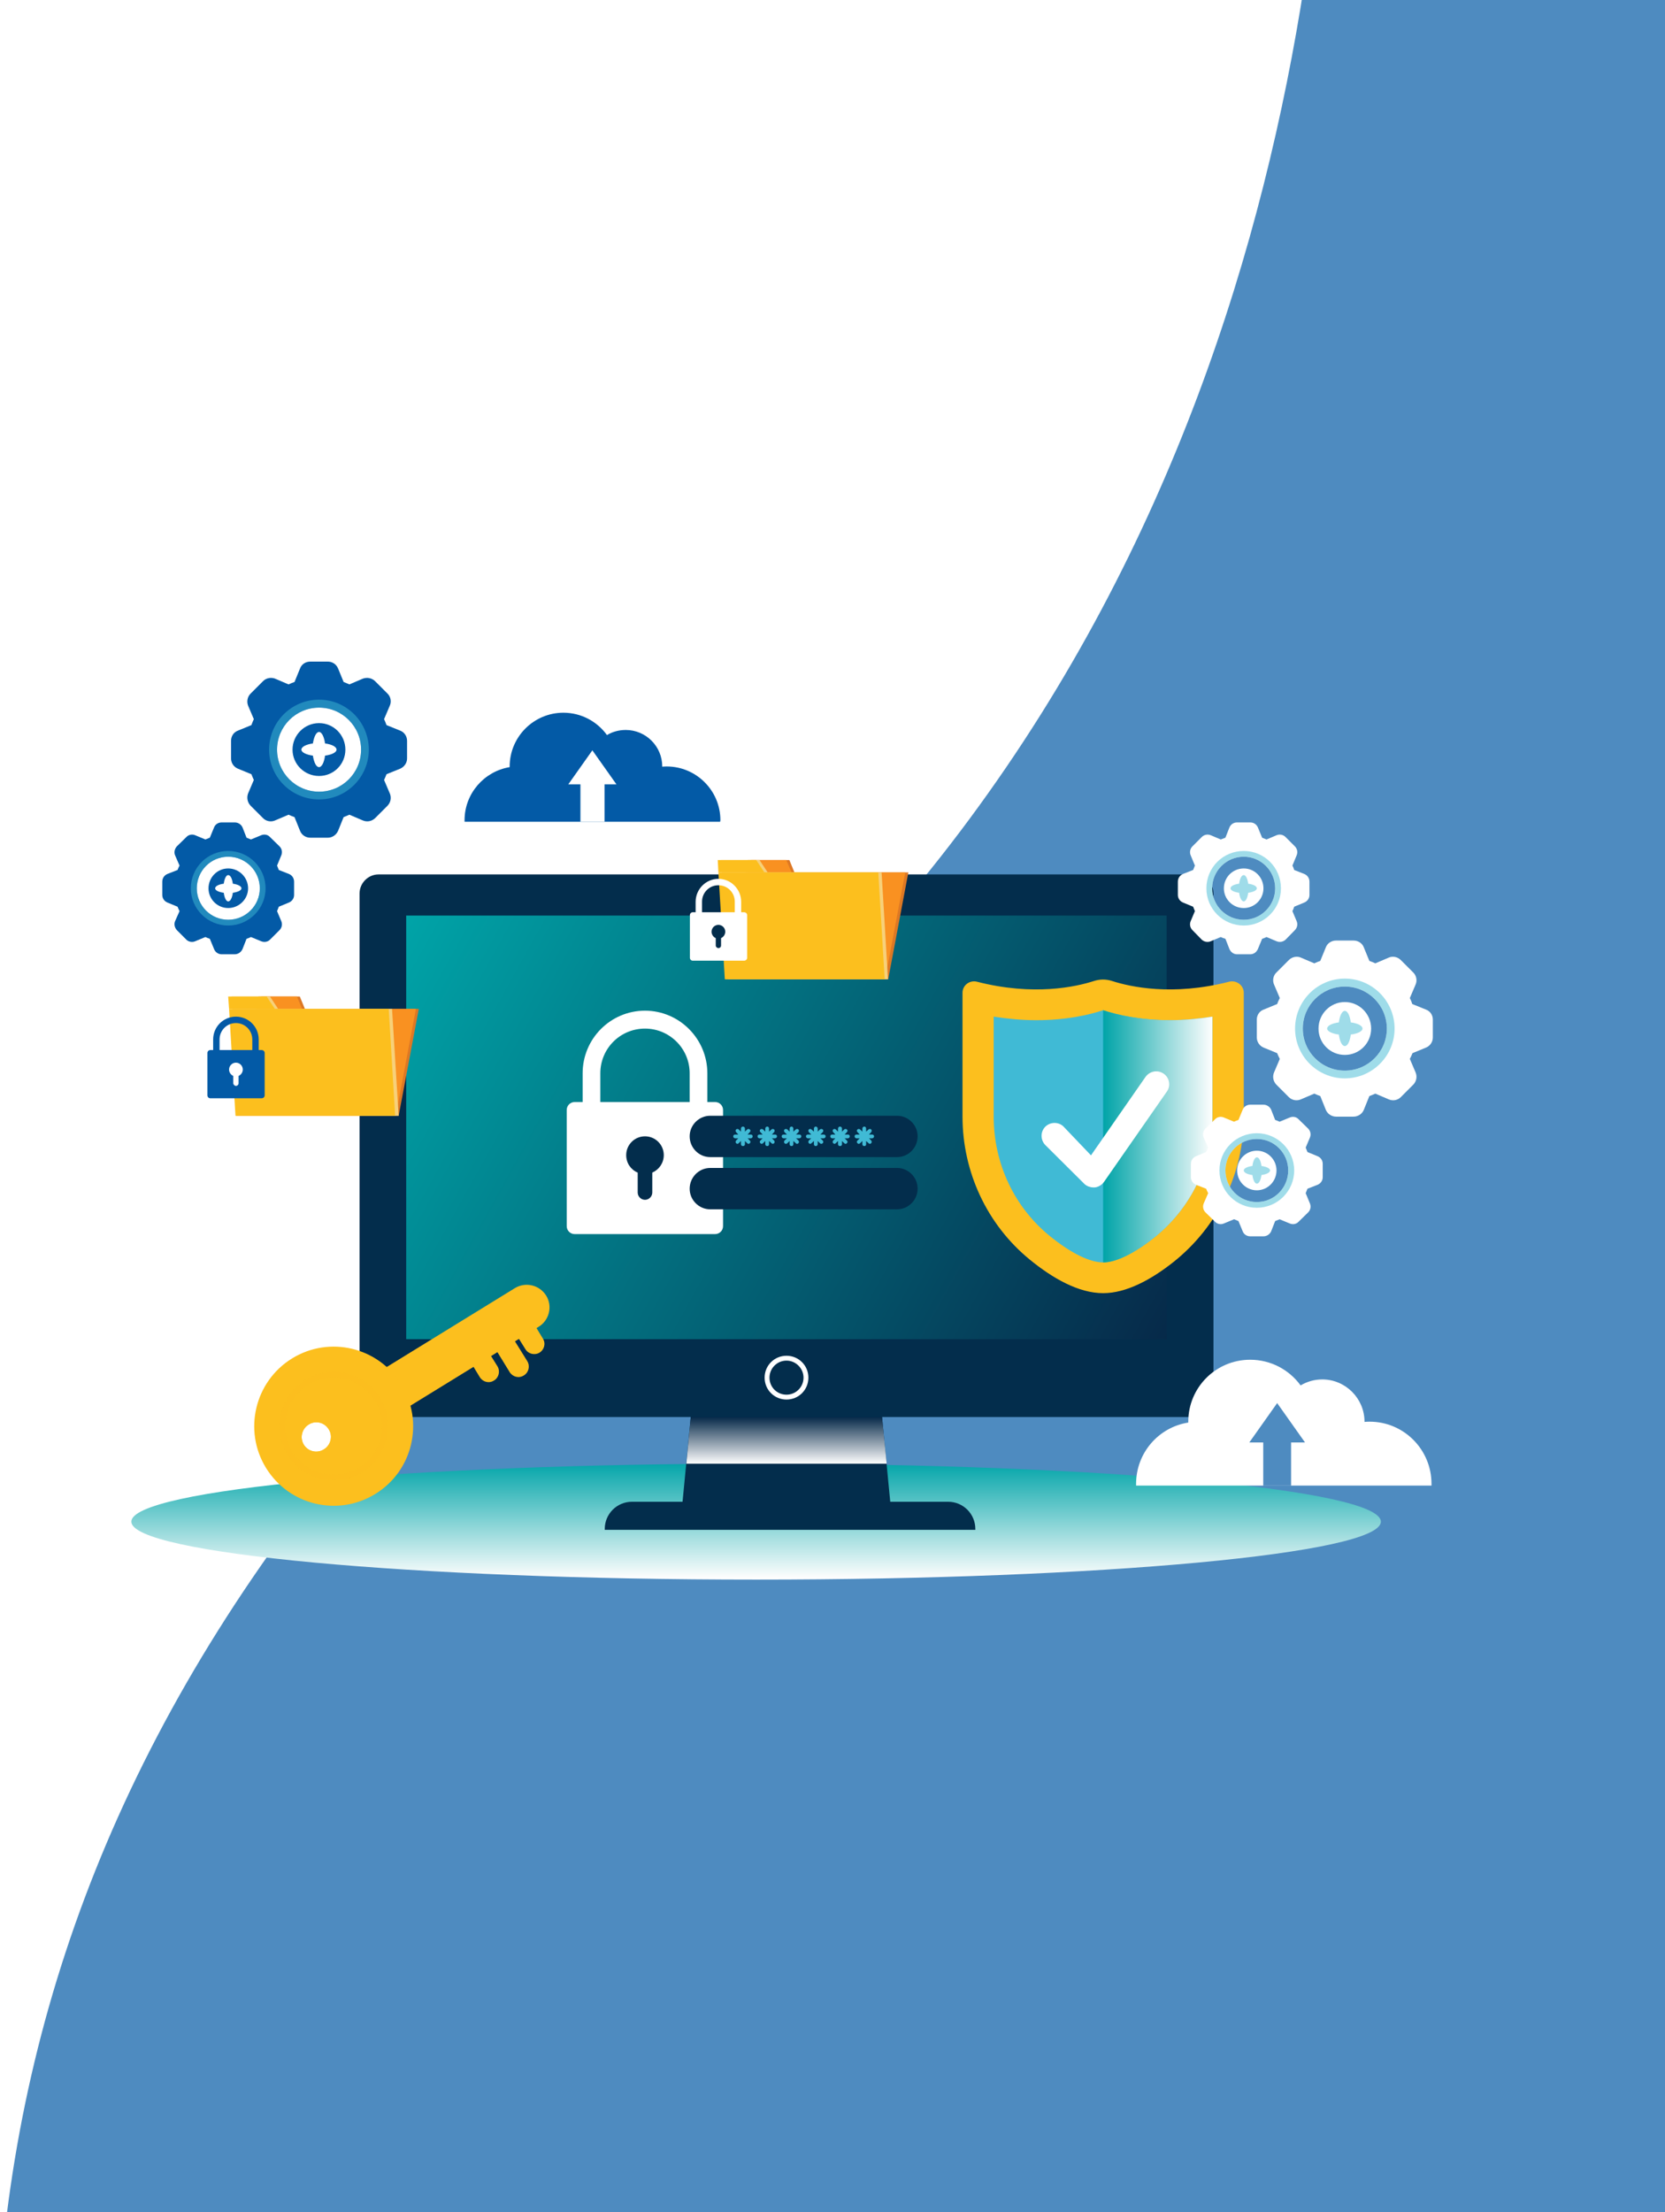 <svg version="1.2" xmlns="http://www.w3.org/2000/svg" viewBox="0 0 753 1000" width="753" height="1000">
	<title>3815058-ai</title>
	<defs>
		<linearGradient id="g1" x1="55.4" y1="713.5" x2="55.4" y2="660.8" gradientUnits="userSpaceOnUse">
			<stop offset="0" stop-color="#fefefe"/>
			<stop offset="1" stop-color="#00a4a8"/>
		</linearGradient>
		<linearGradient id="g2" x1="266.5" y1="264" x2="611.4" y2="455.9" gradientUnits="userSpaceOnUse">
			<stop offset="0" stop-color="#00a4a8"/>
			<stop offset="1" stop-color="#062949"/>
		</linearGradient>
		<linearGradient id="g3" x1="306.4" y1="661.7" x2="306.4" y2="640.6" gradientUnits="userSpaceOnUse">
			<stop offset="0" stop-color="#fefefe"/>
			<stop offset="1" stop-color="#062949"/>
		</linearGradient>
		<linearGradient id="g4" x1="498.9" y1="452.7" x2="548.3" y2="452.7" gradientUnits="userSpaceOnUse">
			<stop offset="0" stop-color="#00a4a8"/>
			<stop offset="1" stop-color="#fefefe"/>
		</linearGradient>
	</defs>
	<style>
		.s0 { fill: #ffffff } 
		.s1 { opacity: .7;fill: #035aa6 } 
		.s2 { mix-blend-mode: multiply;fill: url(#g1) } 
		.s3 { fill: #032d4c } 
		.s4 { mix-blend-mode: screen;fill: url(#g2) } 
		.s5 { mix-blend-mode: multiply;fill: url(#g3) } 
		.s6 { fill: #40bad5 } 
		.s7 { fill: #fcbf1e } 
		.s8 { mix-blend-mode: multiply;fill: url(#g4) } 
		.s9 { fill: #dd7824 } 
		.s10 { fill: #f99121 } 
		.s11 { fill: #f7d079 } 
		.s12 { fill: #035aa6 } 
		.s13 { mix-blend-mode: multiply;fill: #fcbf1e } 
		.s14 { opacity: .5;mix-blend-mode: multiply;fill: #fcbf1e } 
		.s15 { mix-blend-mode: screen;fill: #fcbf1e } 
		.s16 { opacity: .5;mix-blend-mode: multiply;fill: #40bad5 } 
	</style>
	<g id="BACKGROUND">
		<g id="&lt;Group&gt;">
		</g>
	</g>
	<g id="OBJECTS">
		<g id="&lt;Group&gt;">
			<g id="&lt;Group&gt;" style="opacity: .8;mix-blend-mode: multiply">
			</g>
			<g id="&lt;Group&gt;">
				<path id="&lt;Path&gt;" class="s0" d="m-737.6-25.6h1596.6v1051.6h-1596.6z"/>
				<path id="&lt;Path&gt;" class="s1" d="m996.5 1183.3l-972.2 116.4c-69.3-296.4-13-549.6 289.6-798.5 262.9-216.3 292.1-537.2 288.2-699.2l268.6-16.3z"/>
				<g id="&lt;Group&gt;">
					<path id="&lt;Path&gt;" class="s2" d="m624.5 687.9c0 14.4-126.5 26.2-282.5 26.2-156.1 0-282.6-11.8-282.6-26.2 0-14.5 126.5-26.2 282.6-26.2 156 0 282.5 11.7 282.5 26.2z"/>
					<g id="&lt;Group&gt;">
						<g id="&lt;Group&gt;">
							<path id="&lt;Path&gt;" class="s3" d="m403.5 688h-95.7l8-82.6h79.7z"/>
							<path id="&lt;Path&gt;" class="s3" d="m540.1 640.6h-368.9c-4.7 0-8.6-3.9-8.6-8.7v-227.9c0-4.8 3.9-8.7 8.6-8.7h368.9c4.8 0 8.7 3.9 8.7 8.7v227.9c0 4.8-3.9 8.7-8.7 8.7z"/>
							<path id="&lt;Path&gt;" class="s4" d="m527.6 605.4h-343.9v-191.5h343.9z"/>
							<path id="&lt;Path&gt;" class="s0" d="m355.7 632.7c-5.5 0-9.9-4.4-9.9-9.9 0-5.5 4.4-9.9 9.9-9.9 5.5 0 9.9 4.4 9.9 9.9 0 5.5-4.4 9.9-9.9 9.9z"/>
							<path id="&lt;Path&gt;" class="s3" d="m355.7 630.5c-4.3 0-7.7-3.4-7.7-7.7 0-4.2 3.4-7.7 7.7-7.7 4.2 0 7.7 3.5 7.7 7.7 0 4.3-3.5 7.7-7.7 7.7z"/>
							<path id="&lt;Path&gt;" class="s5" d="m312.4 640.6h86.5l2.1 21.1h-90.6z"/>
							<path id="&lt;Path&gt;" class="s3" d="m273.5 691.6c0-0.1 0-0.2 0-0.4 0-6.8 5.5-12.3 12.3-12.3h143c6.8 0 12.3 5.5 12.3 12.3 0 0.2 0 0.3 0 0.4z"/>
							<g id="&lt;Group&gt;">
								<g id="&lt;Group&gt;">
									<path id="&lt;Path&gt;" class="s0" d="m323.4 557.9h-63.5c-2 0-3.6-1.6-3.6-3.6v-52.5c0-2 1.6-3.6 3.6-3.6h63.5c2 0 3.6 1.6 3.6 3.6v52.5c0 2-1.6 3.6-3.6 3.6z"/>
									<path id="&lt;Compound Path&gt;" fill-rule="evenodd" class="s0" d="m319.9 509.4h-56.4v-24.2c0-15.6 12.6-28.3 28.2-28.3 15.5 0 28.2 12.7 28.2 28.3zm-48.4-8.1h40.4v-16.1c0-11.2-9.1-20.2-20.2-20.2-11.2 0-20.2 9-20.2 20.2z"/>
									<path id="&lt;Path&gt;" class="s3" d="m295 530.1v9c0 1.8-1.5 3.3-3.3 3.3-1.8 0-3.3-1.5-3.3-3.3v-9c-3.1-1.3-5.2-4.3-5.2-7.9 0-4.7 3.8-8.5 8.5-8.5 4.7 0 8.5 3.8 8.5 8.5 0 3.6-2.2 6.6-5.2 7.9z"/>
								</g>
								<g id="&lt;Group&gt;">
									<path id="&lt;Path&gt;" class="s3" d="m405.7 523.1h-84.5c-5.1 0-9.3-4.2-9.3-9.4 0-5.1 4.2-9.3 9.3-9.3h84.5c5.1 0 9.3 4.2 9.3 9.3 0 5.2-4.2 9.4-9.3 9.4z"/>
									<path id="&lt;Path&gt;" class="s3" d="m405.7 546.7h-84.5c-5.1 0-9.3-4.2-9.3-9.3 0-5.2 4.2-9.4 9.3-9.4h84.5c5.1 0 9.3 4.2 9.3 9.4 0 5.1-4.2 9.3-9.3 9.3z"/>
									<g id="&lt;Group&gt;">
										<path id="&lt;Path&gt;" class="s6" d="m340.4 513.7c0 0.5-0.4 0.9-0.8 0.9h-1.5l1 1c0.4 0.4 0.4 0.9 0 1.2q-0.2 0.3-0.6 0.3-0.3 0-0.6-0.3l-1-1v1.5c0 0.5-0.4 0.8-0.9 0.8-0.5 0-0.9-0.3-0.9-0.8v-1.5l-1 1q-0.3 0.3-0.6 0.3-0.3 0-0.6-0.3c-0.3-0.3-0.3-0.8 0-1.2l1-1h-1.4c-0.5 0-0.9-0.4-0.9-0.9 0-0.5 0.4-0.8 0.9-0.8h1.4l-1-1.1c-0.3-0.3-0.3-0.9 0-1.2 0.3-0.3 0.9-0.3 1.2 0l1 1v-1.4c0-0.5 0.4-0.9 0.9-0.9 0.5 0 0.9 0.4 0.9 0.9v1.4l1-1c0.4-0.3 0.9-0.3 1.2 0 0.4 0.3 0.4 0.9 0 1.2l-1 1.1h1.5c0.4 0 0.8 0.3 0.8 0.8z"/>
										<path id="&lt;Path&gt;" class="s6" d="m351.4 513.7c0 0.5-0.4 0.9-0.9 0.9h-1.4l1 1c0.3 0.4 0.3 0.9 0 1.2q-0.3 0.3-0.6 0.3-0.3 0-0.6-0.3l-1.1-1v1.5c0 0.5-0.3 0.8-0.8 0.8-0.5 0-0.9-0.3-0.9-0.8v-1.5l-1 1q-0.3 0.3-0.6 0.3-0.4 0-0.6-0.3c-0.4-0.3-0.4-0.8 0-1.2l1-1h-1.5c-0.4 0-0.8-0.4-0.8-0.9 0-0.5 0.4-0.8 0.8-0.8h1.5l-1-1.1c-0.4-0.3-0.4-0.9 0-1.2 0.3-0.3 0.8-0.3 1.2 0l1 1v-1.4c0-0.5 0.4-0.9 0.9-0.9 0.5 0 0.8 0.4 0.8 0.9v1.4l1.1-1c0.3-0.3 0.9-0.3 1.2 0 0.3 0.3 0.3 0.9 0 1.2l-1 1.1h1.4c0.5 0 0.9 0.3 0.9 0.8z"/>
										<path id="&lt;Path&gt;" class="s6" d="m362.4 513.7c0 0.5-0.4 0.9-0.9 0.9h-1.5l1.1 1c0.3 0.4 0.3 0.9 0 1.2q-0.3 0.3-0.6 0.3-0.4 0-0.6-0.3l-1.1-1v1.5c0 0.5-0.4 0.8-0.8 0.8-0.5 0-0.9-0.3-0.9-0.8v-1.5l-1 1q-0.3 0.3-0.7 0.3-0.3 0-0.6-0.3c-0.3-0.3-0.3-0.8 0-1.2l1.1-1h-1.5c-0.5 0-0.9-0.4-0.9-0.9 0-0.5 0.4-0.8 0.9-0.8h1.5l-1.1-1.1c-0.3-0.3-0.3-0.9 0-1.2 0.4-0.3 0.9-0.3 1.3 0l1 1v-1.4c0-0.5 0.4-0.9 0.9-0.9 0.4 0 0.8 0.4 0.8 0.9v1.4l1.1-1c0.3-0.3 0.8-0.3 1.2 0 0.3 0.3 0.3 0.9 0 1.2l-1.1 1.1h1.5c0.5 0 0.9 0.3 0.9 0.8z"/>
										<path id="&lt;Path&gt;" class="s6" d="m373.4 513.7c0 0.5-0.4 0.9-0.9 0.9h-1.5l1.1 1c0.3 0.4 0.3 0.9 0 1.2q-0.3 0.3-0.7 0.3-0.3 0-0.6-0.3l-1-1v1.5c0 0.5-0.4 0.8-0.9 0.8-0.4 0-0.8-0.3-0.8-0.8v-1.5l-1.1 1q-0.2 0.3-0.6 0.3-0.3 0-0.6-0.3c-0.3-0.3-0.3-0.8 0-1.2l1.1-1h-1.5c-0.5 0-0.9-0.4-0.9-0.9 0-0.5 0.4-0.8 0.9-0.8h1.5l-1.1-1.1c-0.3-0.3-0.3-0.9 0-1.2 0.3-0.3 0.9-0.3 1.2 0l1.1 1v-1.4c0-0.5 0.4-0.9 0.8-0.9 0.5 0 0.9 0.4 0.9 0.9v1.4l1-1c0.4-0.3 0.9-0.3 1.3 0 0.3 0.3 0.3 0.9 0 1.2l-1.1 1.1h1.5c0.5 0 0.9 0.3 0.9 0.8z"/>
										<path id="&lt;Path&gt;" class="s6" d="m384.3 513.7c0 0.5-0.4 0.9-0.8 0.9h-1.5l1 1c0.4 0.4 0.4 0.9 0 1.2q-0.2 0.3-0.6 0.3-0.3 0-0.6-0.3l-1-1v1.5c0 0.5-0.4 0.8-0.9 0.8-0.5 0-0.9-0.3-0.9-0.8v-1.5l-1 1q-0.3 0.3-0.6 0.3-0.3 0-0.6-0.3c-0.3-0.3-0.3-0.8 0-1.2l1-1h-1.4c-0.5 0-0.9-0.4-0.9-0.9 0-0.5 0.4-0.8 0.9-0.8h1.4l-1-1.1c-0.3-0.3-0.3-0.9 0-1.2 0.3-0.3 0.9-0.3 1.2 0l1 1v-1.4c0-0.5 0.4-0.9 0.9-0.9 0.5 0 0.9 0.4 0.9 0.9v1.4l1-1c0.3-0.3 0.9-0.3 1.2 0 0.4 0.3 0.4 0.9 0 1.2l-1 1.1h1.5c0.4 0 0.8 0.3 0.8 0.8z"/>
										<path id="&lt;Path&gt;" class="s6" d="m395.3 513.7c0 0.5-0.4 0.9-0.9 0.9h-1.4l1 1c0.3 0.4 0.3 0.9 0 1.2q-0.3 0.3-0.6 0.3-0.3 0-0.6-0.3l-1.1-1v1.5c0 0.5-0.3 0.8-0.8 0.8-0.5 0-0.9-0.3-0.9-0.8v-1.5l-1 1q-0.3 0.3-0.6 0.3-0.4 0-0.6-0.3c-0.4-0.3-0.4-0.8 0-1.2l1-1h-1.5c-0.4 0-0.8-0.4-0.8-0.9 0-0.5 0.4-0.8 0.8-0.8h1.5l-1-1.1c-0.4-0.3-0.4-0.9 0-1.2 0.3-0.3 0.8-0.3 1.2 0l1 1v-1.4c0-0.5 0.4-0.9 0.9-0.9 0.5 0 0.8 0.4 0.8 0.9v1.4l1.1-1c0.3-0.3 0.9-0.3 1.2 0 0.3 0.3 0.3 0.9 0 1.2l-1 1.1h1.4c0.5 0 0.9 0.3 0.9 0.8z"/>
									</g>
								</g>
							</g>
						</g>
						<g id="&lt;Group&gt;">
							<path id="&lt;Path&gt;" class="s7" d="m503 443.5c8.1 2.6 27.2 6.9 52.9 0.3 3.3-0.8 6.6 1.6 6.6 5v56c0 25.5-11.7 49.8-31.9 65.8-10 7.9-21.2 14-31.7 14-11.1 0-22.8-6.7-33.1-15.1-19.5-15.9-30.5-39.8-30.5-64.7v-56c0-3.4 3.2-5.8 6.5-5 25.7 6.6 44.8 2.3 52.9-0.3 2.7-0.9 5.6-0.9 8.3 0z"/>
							<path id="&lt;Path&gt;" class="s6" d="m498.9 570.7c-6.1 0-14.6-4.2-24.1-11.9-16.1-13.1-25.4-32.8-25.4-54v-45.2c6.5 1 12.9 1.6 19.3 1.6 13.5 0 23.8-2.4 30.2-4.5 6.3 2.1 16.7 4.5 30.2 4.5 6.3 0 12.8-0.6 19.2-1.6v45.2c0 21.5-9.7 41.6-26.6 54.9-9 7.1-17.1 11-22.8 11z"/>
							<path id="&lt;Path&gt;" class="s8" d="m498.9 570.7v-114c6.3 2.1 16.7 4.5 30.2 4.5 6.3 0 12.8-0.6 19.2-1.6v45.2c0 21.5-9.7 41.6-26.6 54.9-9 7.1-17.1 11-22.8 11z"/>
							<path id="&lt;Path&gt;" class="s0" d="m494.5 536.8c-1.4 0-2.8-0.5-3.9-1.4l-17.6-17.5c-2.4-2.2-2.6-5.9-0.5-8.3 2.2-2.4 5.9-2.6 8.3-0.5l12.6 13.2 24.7-35.5c1.9-2.6 5.5-3.3 8.2-1.4 2.6 1.8 3.3 5.5 1.4 8.1l-28.4 40.8c-1 1.4-2.5 2.3-4.1 2.5q-0.4 0-0.7 0z"/>
						</g>
						<g id="&lt;Group&gt;">
							<g id="&lt;Group&gt;">
								<path id="&lt;Path&gt;" class="s9" d="m180.3 504.4h-72.2l9.1-48.3h72.2z"/>
								<path id="&lt;Path&gt;" class="s9" d="m137.9 456.1h-20.7l1-5.6h17.4z"/>
							</g>
							<g id="&lt;Group&gt;">
								<path id="&lt;Path&gt;" class="s10" d="m179 504.4h-72.3l9.1-48.3h72.3z"/>
								<path id="&lt;Path&gt;" class="s10" d="m136.6 456.1h-20.8l1.1-5.6h17.4z"/>
							</g>
							<g id="&lt;Group&gt;">
								<path id="&lt;Path&gt;" class="s11" d="m180.3 504.4h-72.3l-2.9-48.3h72.2z"/>
								<path id="&lt;Path&gt;" class="s11" d="m125.8 456.1h-20.7l-0.4-5.6h17.4z"/>
							</g>
							<g id="&lt;Group&gt;">
								<path id="&lt;Path&gt;" class="s7" d="m178.7 504.4h-72.2l-2.9-48.3h72.2z"/>
								<path id="&lt;Path&gt;" class="s7" d="m124.3 456.1h-20.7l-0.4-5.6h17.4z"/>
							</g>
						</g>
						<g id="&lt;Group&gt;">
							<path id="&lt;Compound Path&gt;" fill-rule="evenodd" class="s12" d="m119.7 476v19.2c0 0.7-0.6 1.3-1.4 1.3h-23.2c-0.7 0-1.3-0.6-1.3-1.3v-19.2c0-0.7 0.6-1.3 1.3-1.3h1.3v-4.8c0-5.7 4.6-10.3 10.3-10.3 5.7 0 10.3 4.6 10.3 10.3v4.8h1.3c0.8 0 1.4 0.6 1.4 1.3zm-20.4-1.3h14.8v-4.8c0-4.1-3.3-7.4-7.4-7.4-4.1 0-7.4 3.3-7.4 7.4z"/>
							<path id="&lt;Path&gt;" class="s0" d="m107.9 486.4v3.3c0 0.6-0.5 1.2-1.2 1.2-0.6 0-1.2-0.6-1.2-1.2v-3.3c-1.1-0.5-1.9-1.6-1.9-2.9 0-1.7 1.4-3.1 3.1-3.1 1.7 0 3.1 1.4 3.1 3.1 0 1.3-0.8 2.4-1.9 2.9z"/>
						</g>
						<g id="&lt;Group&gt;">
							<g id="&lt;Group&gt;">
								<g id="&lt;Group&gt;">
									<path id="&lt;Path&gt;" class="s9" d="m401.7 442.7h-72.3l9.1-48.3h72.3z"/>
									<path id="&lt;Path&gt;" class="s9" d="m359.3 394.4h-20.8l1.1-5.6h17.4z"/>
								</g>
								<g id="&lt;Group&gt;">
									<path id="&lt;Path&gt;" class="s10" d="m400.3 442.7h-72.2l9.1-48.3h72.2z"/>
									<path id="&lt;Path&gt;" class="s10" d="m358 394.4h-20.8l1-5.6h17.4z"/>
								</g>
								<g id="&lt;Group&gt;">
									<path id="&lt;Path&gt;" class="s11" d="m401.6 442.7h-72.2l-3-48.3h72.3z"/>
									<path id="&lt;Path&gt;" class="s11" d="m347.2 394.4h-20.8l-0.3-5.6h17.4z"/>
								</g>
								<g id="&lt;Group&gt;">
									<path id="&lt;Path&gt;" class="s7" d="m400.1 442.7h-72.3l-2.9-48.3h72.3z"/>
									<path id="&lt;Path&gt;" class="s7" d="m345.7 394.4h-20.8l-0.3-5.6h17.4z"/>
								</g>
							</g>
							<g id="&lt;Group&gt;">
								<path id="&lt;Path&gt;" class="s0" d="m336.5 434.3h-23.2c-0.7 0-1.3-0.6-1.3-1.3v-19.3c0-0.7 0.6-1.3 1.3-1.3h23.2c0.8 0 1.4 0.6 1.4 1.3v19.3c0 0.7-0.6 1.3-1.4 1.3z"/>
								<path id="&lt;Compound Path&gt;" fill-rule="evenodd" class="s0" d="m335.2 416.5h-20.6v-8.8c0-5.7 4.6-10.4 10.3-10.4 5.7 0 10.3 4.7 10.3 10.4zm-17.7-3h14.8v-5.9c0-4.1-3.3-7.4-7.4-7.4-4.1 0-7.4 3.3-7.4 7.4z"/>
								<path id="&lt;Path&gt;" class="s3" d="m326.1 424.1v3.3c0 0.7-0.5 1.2-1.2 1.2-0.6 0-1.2-0.5-1.2-1.2v-3.3c-1.1-0.5-1.9-1.6-1.9-2.9 0-1.7 1.4-3.1 3.1-3.1 1.7 0 3.1 1.4 3.1 3.1 0 1.3-0.8 2.4-1.9 2.9z"/>
							</g>
						</g>
						<g id="&lt;Group&gt;">
							<path id="&lt;Path&gt;" class="s7" d="m243.6 599.8l-81.6 50.2-10.7-17.5 81.6-50.2c4.8-2.9 11.1-1.4 14.1 3.4 3 4.8 1.4 11.2-3.4 14.1z"/>
							<path id="&lt;Path&gt;" class="s13" d="m239.2 594.7l-80.7 49.6-3.7-6.1 80.6-49.6c1.7-1 3.9-0.5 5 1.2 1 1.7 0.5 3.9-1.2 4.9z"/>
							<path id="&lt;Compound Path&gt;" fill-rule="evenodd" class="s7" d="m181.5 625.9c10.4 16.9 5.2 39.1-11.8 49.5-16.9 10.4-39 5.1-49.4-11.8-10.4-16.9-5.1-39.1 11.8-49.5 16.9-10.4 39-5.1 49.4 11.8zm-41.9 18.1c-3.1 1.9-4.1 6-2.2 9.1 1.9 3.1 6 4.1 9.1 2.1 3.1-1.9 4.1-6 2.2-9-1.9-3.2-6-4.2-9.1-2.2z"/>
							<path id="&lt;Compound Path&gt;" fill-rule="evenodd" class="s13" d="m171.8 631.9c7.1 11.5 3.5 26.6-8.1 33.7-11.5 7.1-26.6 3.5-33.6-8-7.1-11.5-3.5-26.6 8-33.7 11.5-7.1 26.6-3.5 33.7 8zm-23.1 14.3c-1.9-3.2-6-4.2-9.1-2.2-3.1 1.9-4.1 6-2.2 9.1 1.9 3.1 6 4.1 9.1 2.1 3.1-1.9 4.1-6 2.2-9z"/>
							<path id="&lt;Compound Path&gt;" fill-rule="evenodd" class="s14" d="m171.8 631.9c7.1 11.5 3.5 26.6-8.1 33.7-11.5 7.1-26.6 3.5-33.6-8-7.1-11.5-3.5-26.6 8-33.7 11.5-7.1 26.6-3.5 33.7 8zm-2.2 1.4c-6.3-10.4-19.8-13.6-30.2-7.3-10.3 6.4-13.5 19.9-7.2 30.3 6.4 10.3 19.9 13.5 30.2 7.2 10.4-6.4 13.6-19.9 7.2-30.2z"/>
							<path id="&lt;Path&gt;" class="s7" d="m223.4 624.1c-2.2 1.4-5 0.7-6.4-1.5l-5.4-8.9 7.9-4.8 5.5 8.8c1.3 2.2 0.6 5.1-1.6 6.4z"/>
							<path id="&lt;Path&gt;" class="s7" d="m244 611.5c-2.2 1.3-5.1 0.6-6.4-1.6l-5.5-8.8 8-4.9 5.4 8.9c1.4 2.2 0.7 5-1.5 6.4z"/>
							<path id="&lt;Path&gt;" class="s7" d="m236.9 621.8c-2.2 1.4-5 0.7-6.4-1.5l-8.1-13.2 7.9-4.9 8.2 13.2c1.3 2.2 0.6 5.1-1.6 6.4z"/>
							<path id="&lt;Path&gt;" class="s15" d="m182.1 618.6l-0.9 0.6c-0.7 0.4-1.6 0.2-2-0.5-0.4-0.7-0.2-1.5 0.5-1.9l1-0.6c0.6-0.4 1.5-0.2 1.9 0.4 0.4 0.7 0.2 1.6-0.5 2z"/>
							<path id="&lt;Path&gt;" class="s15" d="m193.6 611.5l-8.5 5.2c-0.6 0.4-1.5 0.2-1.9-0.4-0.4-0.7-0.2-1.6 0.5-2l8.5-5.2c0.6-0.4 1.5-0.2 1.9 0.5 0.4 0.6 0.2 1.5-0.5 1.9z"/>
						</g>
						<g id="&lt;Group&gt;">
							<path id="&lt;Compound Path&gt;" fill-rule="evenodd" class="s12" d="m133 398.6v6c0 1.5-0.9 2.8-2.3 3.4l-4.6 1.9q-0.4 1-0.8 2l1.9 4.5c0.6 1.4 0.3 3-0.8 4.1l-4.3 4.3c-1 1-2.6 1.3-4 0.7l-4.6-1.9q-1 0.5-2 0.8l-1.8 4.6c-0.6 1.4-2 2.4-3.5 2.4h-6c-1.5 0-2.9-1-3.4-2.4l-1.9-4.6q-1-0.3-2-0.8l-4.6 1.9c-1.3 0.6-3 0.3-4-0.7l-4.3-4.3c-1-1.1-1.4-2.7-0.8-4.1l2-4.5q-0.5-1-0.9-2l-4.6-1.9c-1.4-0.6-2.3-1.9-2.3-3.4v-6c0-1.6 0.9-2.9 2.3-3.5l4.6-1.8q0.4-1.1 0.9-2l-2-4.6c-0.6-1.4-0.2-3 0.8-4.1l4.3-4.2c1-1.1 2.7-1.4 4-0.8l4.6 1.9q1-0.4 2-0.8l1.9-4.6c0.5-1.4 1.9-2.3 3.4-2.3h6c1.5 0 2.9 0.9 3.5 2.3l1.8 4.6q1 0.4 2 0.8l4.6-1.9c1.4-0.6 3-0.3 4 0.8l4.3 4.2c1.1 1.1 1.4 2.7 0.8 4.1l-1.9 4.6q0.4 0.9 0.8 2l4.6 1.8c1.4 0.6 2.3 1.9 2.3 3.5zm-15.5 3c0-7.9-6.4-14.3-14.3-14.3-7.9 0-14.2 6.4-14.2 14.3 0 7.8 6.3 14.2 14.2 14.2 7.9 0 14.3-6.4 14.3-14.2z"/>
							<path id="&lt;Compound Path&gt;" fill-rule="evenodd" class="s16" d="m120.1 401.6c0 9.3-7.6 16.8-16.9 16.8-9.3 0-16.9-7.5-16.9-16.8 0-9.4 7.6-16.9 16.9-16.9 9.3 0 16.9 7.5 16.9 16.9zm-2.6 0c0-7.9-6.4-14.3-14.3-14.3-7.9 0-14.2 6.4-14.2 14.3 0 7.8 6.3 14.2 14.2 14.2 7.9 0 14.3-6.4 14.3-14.2z"/>
							<path id="&lt;Path&gt;" class="s12" d="m103.2 410.5c-4.9 0-8.9-4-8.9-8.9 0-5 4-9 8.9-9 4.9 0 9 4 9 9 0 4.9-4.1 8.9-9 8.9z"/>
							<path id="&lt;Path&gt;" class="s0" d="m105.3 403.6c-0.3 2.3-1.1 3.9-2.1 3.9-0.9 0-1.7-1.6-2-3.9-2.3-0.3-3.9-1.1-3.9-2 0-1 1.6-1.8 3.9-2.1 0.3-2.3 1.1-3.9 2-3.9 1 0 1.8 1.6 2.1 3.9 2.2 0.3 3.9 1.1 3.9 2.1 0 0.9-1.7 1.7-3.9 2z"/>
						</g>
						<g id="&lt;Group&gt;">
							<path id="&lt;Compound Path&gt;" fill-rule="evenodd" class="s0" d="m592.2 398.6v6c0 1.5-0.9 2.8-2.3 3.4l-4.6 1.9q-0.3 1-0.8 2l1.9 4.5c0.6 1.4 0.3 3-0.8 4.1l-4.2 4.3c-1.1 1-2.7 1.3-4.1 0.7l-4.5-1.9q-1 0.5-2 0.8l-1.9 4.6c-0.6 1.4-1.9 2.4-3.4 2.4h-6.1c-1.5 0-2.8-1-3.4-2.4l-1.8-4.6q-1.1-0.3-2.1-0.8l-4.5 1.9c-1.4 0.6-3 0.3-4.1-0.7l-4.2-4.3c-1.1-1.1-1.4-2.7-0.8-4.1l1.9-4.5q-0.4-1-0.8-2l-4.6-1.9c-1.4-0.6-2.3-1.9-2.3-3.4v-6c0-1.6 0.9-2.9 2.3-3.5l4.6-1.8q0.4-1.1 0.8-2l-1.9-4.6c-0.6-1.4-0.3-3 0.8-4.1l4.2-4.2c1.1-1.1 2.7-1.4 4.1-0.8l4.5 1.9q1-0.4 2.1-0.8l1.8-4.6c0.6-1.4 1.9-2.3 3.4-2.3h6.1c1.5 0 2.8 0.9 3.4 2.3l1.9 4.6q1 0.4 2 0.8l4.5-1.9c1.4-0.6 3-0.3 4.1 0.8l4.2 4.2c1.1 1.1 1.4 2.7 0.8 4.1l-1.9 4.6q0.5 0.9 0.8 2l4.6 1.8c1.4 0.6 2.3 1.9 2.3 3.5zm-15.5 3c0-7.9-6.4-14.3-14.2-14.3-7.9 0-14.3 6.4-14.3 14.3 0 7.8 6.4 14.2 14.3 14.2 7.8 0 14.2-6.4 14.2-14.2z"/>
							<path id="&lt;Compound Path&gt;" fill-rule="evenodd" class="s16" d="m579.3 401.6c0 9.3-7.5 16.8-16.8 16.8-9.4 0-16.9-7.5-16.9-16.8 0-9.4 7.5-16.9 16.9-16.9 9.3 0 16.8 7.5 16.8 16.9zm-2.6 0c0-7.9-6.4-14.3-14.2-14.3-7.9 0-14.3 6.4-14.3 14.3 0 7.8 6.4 14.2 14.3 14.2 7.8 0 14.2-6.4 14.2-14.2z"/>
							<path id="&lt;Path&gt;" class="s0" d="m562.5 410.5c-5 0-9-4-9-8.9 0-5 4-9 9-9 4.9 0 8.9 4 8.9 9 0 4.9-4 8.9-8.9 8.9z"/>
							<path id="&lt;Path&gt;" class="s16" d="m564.5 403.6c-0.3 2.3-1.1 3.9-2 3.9-1 0-1.8-1.6-2.1-3.9-2.3-0.3-3.9-1.1-3.9-2 0-1 1.6-1.8 3.9-2.1 0.3-2.3 1.1-3.9 2.1-3.9 0.9 0 1.7 1.6 2 3.9 2.3 0.3 3.9 1.1 3.9 2.1 0 0.9-1.6 1.7-3.9 2z"/>
						</g>
						<g id="&lt;Group&gt;">
							<path id="&lt;Compound Path&gt;" fill-rule="evenodd" class="s0" d="m598.2 526.1v6.1c0 1.5-0.9 2.8-2.3 3.4l-4.6 1.8q-0.4 1.1-0.8 2l1.9 4.6c0.6 1.4 0.3 3-0.8 4.1l-4.3 4.2c-1 1.1-2.6 1.4-4 0.8l-4.6-1.9q-1 0.4-2 0.8l-1.8 4.6c-0.6 1.4-2 2.3-3.5 2.3h-6c-1.5 0-2.9-0.9-3.4-2.3l-1.9-4.6q-1-0.4-2-0.8l-4.6 1.9c-1.3 0.6-3 0.3-4-0.8l-4.3-4.2c-1.1-1.1-1.4-2.7-0.8-4.1l2-4.6q-0.5-0.9-0.9-2l-4.6-1.8c-1.4-0.6-2.3-1.9-2.3-3.4v-6.1c0-1.5 0.9-2.8 2.3-3.4l4.6-1.9q0.4-1 0.9-2l-2-4.5c-0.6-1.4-0.3-3 0.8-4.1l4.3-4.2c1-1.1 2.7-1.4 4-0.8l4.6 1.9q1-0.5 2-0.8l1.9-4.6c0.5-1.4 1.9-2.3 3.4-2.3h6c1.5 0 2.9 0.9 3.5 2.3l1.8 4.6q1 0.3 2 0.8l4.6-1.9c1.4-0.6 3-0.3 4 0.8l4.3 4.2c1.1 1.1 1.4 2.7 0.8 4.1l-1.9 4.5q0.4 1 0.8 2l4.6 1.9c1.4 0.6 2.3 1.9 2.3 3.4zm-15.6 3c0-7.8-6.3-14.2-14.2-14.2-7.9 0-14.2 6.4-14.2 14.2 0 7.9 6.3 14.3 14.2 14.3 7.9 0 14.2-6.4 14.2-14.3z"/>
							<path id="&lt;Compound Path&gt;" fill-rule="evenodd" class="s16" d="m585.3 529.1c0 9.4-7.6 16.9-16.9 16.9-9.3 0-16.9-7.5-16.9-16.9 0-9.3 7.6-16.8 16.9-16.8 9.3 0 16.9 7.5 16.9 16.8zm-2.7 0c0-7.8-6.3-14.2-14.2-14.2-7.9 0-14.2 6.4-14.2 14.2 0 7.9 6.3 14.3 14.2 14.3 7.9 0 14.2-6.4 14.2-14.3z"/>
							<path id="&lt;Path&gt;" class="s0" d="m568.4 538.1c-4.9 0-8.9-4-8.9-9 0-4.9 4-8.9 8.9-8.9 4.9 0 8.9 4 8.9 8.9 0 5-4 9-8.9 9z"/>
							<path id="&lt;Path&gt;" class="s16" d="m570.5 531.2c-0.3 2.3-1.1 3.9-2.1 3.9-0.9 0-1.7-1.6-2-3.9-2.3-0.3-3.9-1.1-3.9-2.1 0-0.9 1.6-1.7 3.9-2 0.3-2.3 1.1-3.9 2-3.9 1 0 1.8 1.6 2.1 3.9 2.2 0.3 3.9 1.1 3.9 2 0 1-1.7 1.8-3.9 2.1z"/>
						</g>
						<g id="&lt;Group&gt;">
							<path id="&lt;Compound Path&gt;" fill-rule="evenodd" class="s12" d="m184.1 334.9v8c0 2-1.3 3.8-3.1 4.6l-6.2 2.5q-0.5 1.3-1.1 2.6l2.6 6.1c0.8 1.9 0.4 4-1 5.5l-5.7 5.7c-1.5 1.4-3.6 1.8-5.5 1l-6.1-2.6q-1.3 0.6-2.6 1.1l-2.5 6.2c-0.8 1.8-2.6 3.1-4.6 3.1h-8c-2.1 0-3.9-1.3-4.6-3.1l-2.5-6.2q-1.4-0.5-2.7-1.1l-6.1 2.6c-1.8 0.8-4 0.4-5.4-1l-5.7-5.7c-1.4-1.5-1.8-3.6-1.1-5.5l2.6-6.1q-0.6-1.3-1.1-2.6l-6.1-2.5c-1.9-0.8-3.1-2.6-3.1-4.6v-8c0-2.1 1.2-3.9 3.1-4.6l6.1-2.5q0.5-1.4 1.1-2.7l-2.6-6.1c-0.7-1.8-0.3-4 1.1-5.4l5.7-5.7c1.4-1.4 3.6-1.8 5.4-1.1l6.1 2.6q1.3-0.6 2.7-1.1l2.5-6.1c0.7-1.9 2.5-3.1 4.6-3.1h8c2 0 3.8 1.2 4.6 3.1l2.5 6.1q1.3 0.5 2.6 1.1l6.1-2.6c1.9-0.7 4-0.3 5.5 1.1l5.7 5.7c1.4 1.4 1.8 3.6 1 5.4l-2.6 6.1q0.6 1.3 1.1 2.7l6.2 2.5c1.8 0.7 3.1 2.5 3.1 4.6zm-20.8 4c0-10.5-8.5-19-19-19-10.5 0-19 8.5-19 19 0 10.5 8.5 19 19 19 10.5 0 19-8.5 19-19z"/>
							<path id="&lt;Compound Path&gt;" fill-rule="evenodd" class="s16" d="m166.8 338.9c0 12.4-10.1 22.5-22.5 22.5-12.5 0-22.6-10.1-22.6-22.5 0-12.5 10.1-22.6 22.6-22.6 12.4 0 22.5 10.1 22.5 22.6zm-3.5 0c0-10.5-8.5-19-19-19-10.5 0-19 8.5-19 19 0 10.5 8.5 19 19 19 10.5 0 19-8.5 19-19z"/>
							<path id="&lt;Path&gt;" class="s12" d="m144.3 350.8c-6.6 0-12-5.3-12-11.9 0-6.6 5.4-12 12-12 6.6 0 11.9 5.4 11.9 12 0 6.6-5.3 11.9-11.9 11.9z"/>
							<path id="&lt;Path&gt;" class="s0" d="m147 341.6c-0.4 3.1-1.5 5.2-2.7 5.2-1.3 0-2.3-2.1-2.8-5.2-3-0.4-5.2-1.5-5.2-2.7 0-1.3 2.2-2.4 5.2-2.8 0.5-3 1.5-5.2 2.8-5.2 1.2 0 2.3 2.2 2.7 5.2 3.1 0.4 5.2 1.5 5.2 2.8 0 1.2-2.1 2.3-5.2 2.7z"/>
						</g>
						<g id="&lt;Group&gt;">
							<path id="&lt;Compound Path&gt;" fill-rule="evenodd" class="s0" d="m648 460.9v8.1c0 2-1.2 3.8-3.1 4.6l-6.1 2.5q-0.5 1.3-1.2 2.6l2.6 6.1c0.8 1.9 0.4 4-1 5.5l-5.7 5.7c-1.4 1.4-3.6 1.8-5.4 1l-6.1-2.6q-1.3 0.6-2.7 1.1l-2.5 6.2c-0.7 1.8-2.6 3.1-4.6 3.1h-8c-2 0-3.9-1.3-4.6-3.1l-2.5-6.2q-1.4-0.5-2.7-1.1l-6.1 2.6c-1.8 0.8-4 0.4-5.4-1l-5.7-5.7c-1.4-1.5-1.8-3.6-1-5.5l2.6-6.1q-0.7-1.3-1.2-2.6l-6.1-2.5c-1.9-0.8-3.1-2.6-3.1-4.6v-8.1c0-2 1.2-3.8 3.1-4.5l6.1-2.5q0.5-1.4 1.2-2.7l-2.6-6.1c-0.8-1.8-0.4-4 1-5.4l5.7-5.7c1.4-1.4 3.6-1.9 5.4-1.1l6.1 2.6q1.3-0.6 2.7-1.1l2.5-6.1c0.7-1.9 2.6-3.1 4.6-3.1h8c2 0 3.9 1.2 4.6 3.1l2.5 6.1q1.4 0.5 2.7 1.1l6.1-2.6c1.8-0.8 4-0.3 5.4 1.1l5.7 5.7c1.4 1.4 1.8 3.6 1 5.4l-2.6 6.1q0.7 1.3 1.1 2.7l6.2 2.5c1.9 0.7 3.1 2.5 3.1 4.5zm-20.8 4.1c0-10.5-8.5-19-19-19-10.5 0-19 8.5-19 19 0 10.5 8.5 19 19 19 10.5 0 19-8.5 19-19z"/>
							<path id="&lt;Compound Path&gt;" fill-rule="evenodd" class="s16" d="m630.7 465c0 12.4-10.1 22.5-22.5 22.5-12.4 0-22.5-10.1-22.5-22.5 0-12.5 10.1-22.6 22.5-22.6 12.4 0 22.5 10.1 22.5 22.6zm-3.5 0c0-10.5-8.5-19-19-19-10.5 0-19 8.5-19 19 0 10.5 8.5 19 19 19 10.5 0 19-8.5 19-19z"/>
							<path id="&lt;Path&gt;" class="s0" d="m608.2 476.9c-6.6 0-11.9-5.3-11.9-11.9 0-6.6 5.3-12 11.9-12 6.6 0 11.9 5.4 11.9 12 0 6.6-5.3 11.9-11.9 11.9z"/>
							<path id="&lt;Path&gt;" class="s16" d="m610.9 467.7c-0.4 3-1.4 5.2-2.7 5.2-1.3 0-2.3-2.2-2.7-5.2-3.1-0.4-5.3-1.5-5.3-2.7 0-1.3 2.2-2.4 5.3-2.8 0.4-3 1.4-5.2 2.7-5.2 1.3 0 2.3 2.2 2.7 5.2 3.1 0.4 5.3 1.5 5.3 2.8 0 1.2-2.2 2.3-5.3 2.7z"/>
						</g>
						<g id="&lt;Group&gt;">
							<path id="&lt;Path&gt;" class="s0" d="m513.8 671.6q0-0.4 0-0.8c0-14 10.2-25.6 23.6-27.7q0-0.2 0-0.4c0-15.5 12.5-28 28-28 9.4 0 17.7 4.6 22.8 11.6 2.9-1.7 6.2-2.7 9.8-2.7 10.5 0 19.1 8.6 19.1 19.1q0 0.1 0 0.1 1.1-0.1 2.3-0.1c15.5 0 28 12.6 28 28.1q0 0.4 0 0.8z"/>
							<path id="&lt;Path&gt;" class="s1" d="m590.2 652.1h-6.3v19.5h-12.6v-19.5h-6.3l12.6-17.8z"/>
						</g>
						<g id="&lt;Group&gt;">
							<path id="&lt;Path&gt;" class="s0" d="m96.7 562.8h-4.4v13.6h-8.8v-13.6h-4.4l8.8-12.4z"/>
						</g>
						<g id="&lt;Group&gt;">
							<path id="&lt;Path&gt;" class="s12" d="m210.1 371.5q0-0.4 0-0.7c0-12.1 8.9-22.1 20.4-24q0-0.1 0-0.3c0-13.4 10.9-24.3 24.3-24.3 8.1 0 15.3 4 19.7 10.1 2.5-1.5 5.4-2.3 8.5-2.3 9.1 0 16.5 7.4 16.5 16.5q0 0 0 0.1 1-0.1 2-0.1c13.4 0 24.3 10.9 24.3 24.3q-0.1 0.3-0.1 0.7z"/>
							<path id="&lt;Path&gt;" class="s0" d="m278.8 354.6h-5.4v16.9h-10.9v-16.9h-5.5l10.9-15.4z"/>
						</g>
					</g>
				</g>
				<g id="&lt;Group&gt;">
				</g>
				<g id="&lt;Group&gt;">
					<g id="&lt;Group&gt;">
						<g id="&lt;Group&gt;">
						</g>
					</g>
					<g id="&lt;Group&gt;">
						<g id="&lt;Group&gt;">
							<g id="&lt;Group&gt;">
							</g>
						</g>
						<g id="&lt;Group&gt;">
						</g>
					</g>
				</g>
			</g>
		</g>
	</g>
</svg>